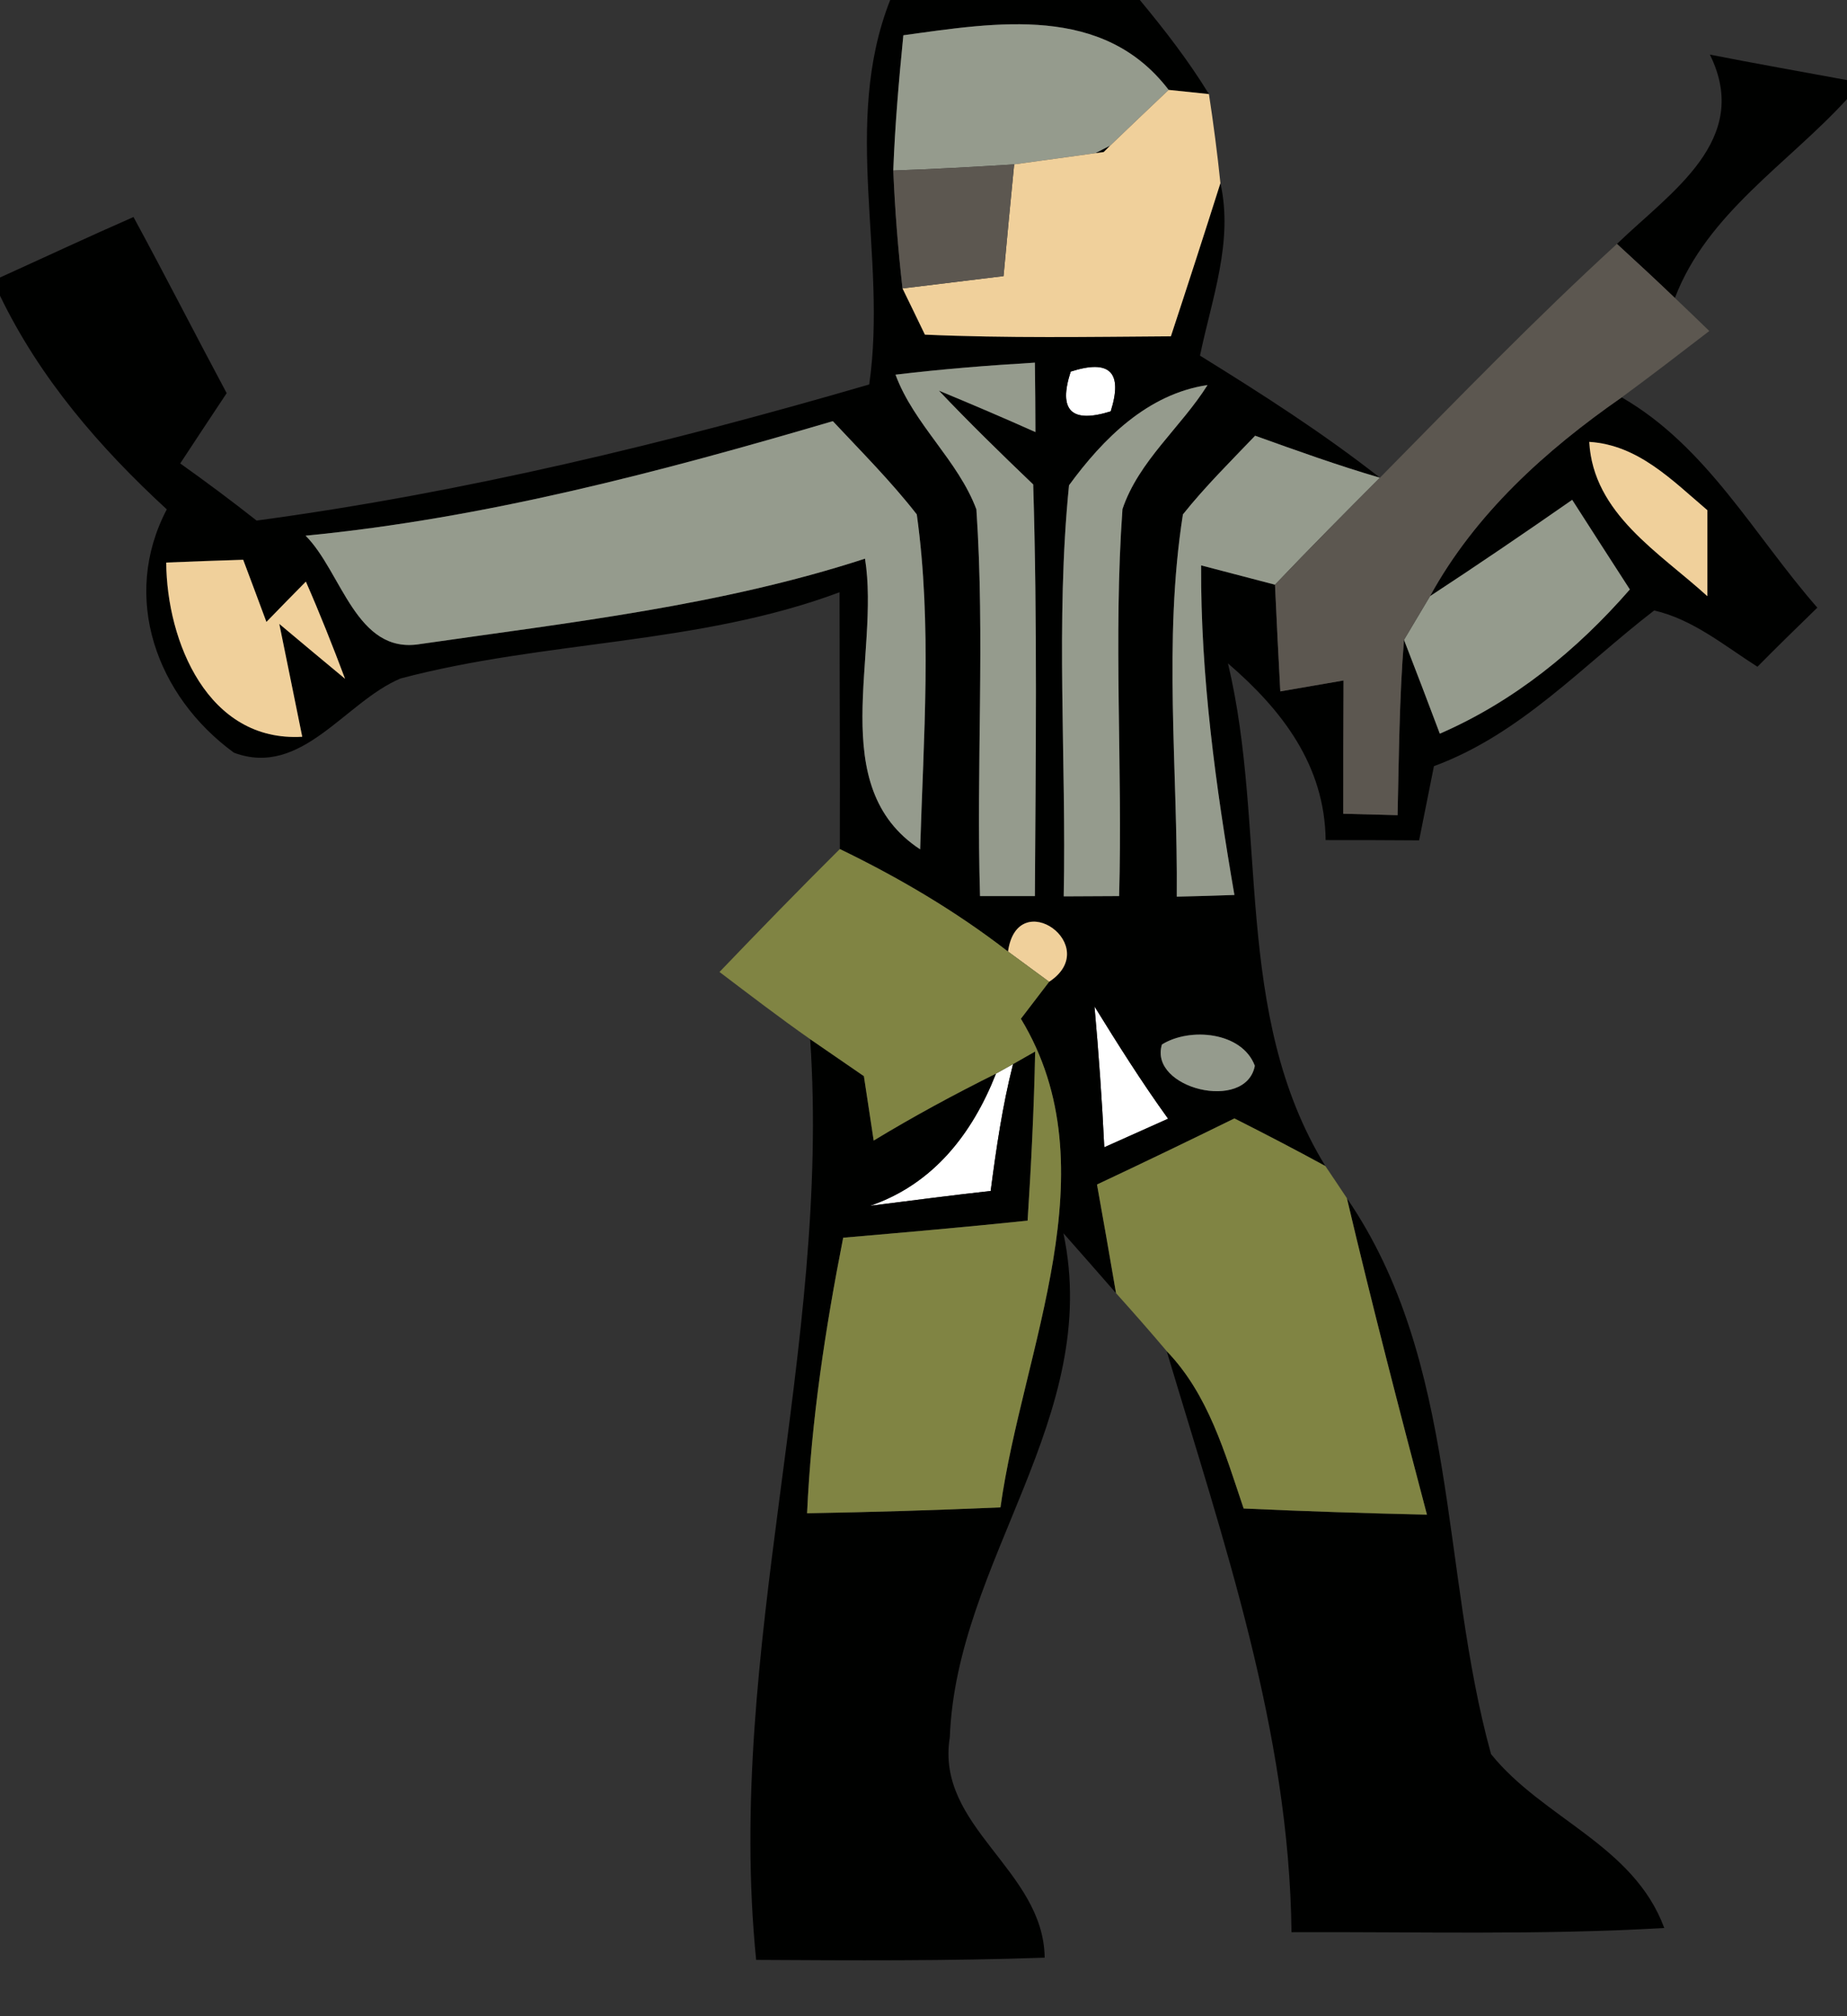 <?xml version="1.0" encoding="UTF-8" ?>
<!DOCTYPE svg PUBLIC "-//W3C//DTD SVG 1.1//EN" "http://www.w3.org/Graphics/SVG/1.1/DTD/svg11.dtd">
<svg width="66pt" height="72pt" viewBox="0 0 66 72" version="1.1" xmlns="http://www.w3.org/2000/svg">
<rect x="0" y="0" width="66" height="72" fill="#333333" stroke="none"/>
<g id="#ffffffff">
<path fill="#ffffff" opacity="1.00" d=" M 38.26 13.27 C 39.66 12.82 40.13 13.29 39.69 14.69 C 38.28 15.13 37.81 14.66 38.26 13.27 Z" />
<path fill="#ffffff" opacity="1.00" d=" M 39.11 35.94 C 39.95 37.30 40.80 38.65 41.74 39.95 C 40.98 40.29 40.22 40.63 39.46 40.97 C 39.38 39.29 39.26 37.61 39.11 35.94 Z" />
<path fill="#ffffff" opacity="1.00" d=" M 35.59 38.34 L 36.20 38.00 C 35.82 39.49 35.60 41.01 35.40 42.53 C 33.96 42.69 32.52 42.88 31.09 43.06 C 33.34 42.29 34.74 40.50 35.59 38.34 Z" />
</g>
<g id="#000100ff">
<path fill="#000100" opacity="1.00" d=" M 31.81 0.00 L 40.73 0.00 C 41.62 1.07 42.47 2.17 43.20 3.36 C 42.84 3.32 42.12 3.25 41.76 3.21 C 39.42 0.15 35.61 0.80 32.28 1.26 C 32.12 2.87 31.98 4.48 31.92 6.09 C 31.98 7.50 32.09 8.90 32.25 10.30 C 32.45 10.71 32.85 11.53 33.05 11.95 C 35.98 12.08 38.91 12.03 41.84 12.01 C 42.44 10.19 43.03 8.37 43.61 6.54 C 44.08 8.63 43.30 10.67 42.88 12.70 C 45.08 14.06 47.27 15.46 49.31 17.06 C 47.80 16.62 46.33 16.09 44.85 15.56 C 43.97 16.48 43.06 17.38 42.27 18.37 C 41.56 22.88 42.09 27.48 42.05 32.02 C 42.57 32.01 43.60 31.98 44.11 31.96 C 43.44 28.07 42.90 24.15 42.92 20.19 C 43.80 20.42 44.68 20.65 45.56 20.88 C 45.62 22.15 45.68 23.42 45.75 24.69 C 46.31 24.59 47.45 24.40 48.01 24.30 C 48.00 25.89 48.00 27.48 48.00 29.06 C 48.49 29.07 49.46 29.10 49.94 29.11 C 49.99 27.02 50.00 24.93 50.17 22.85 C 50.60 23.96 51.03 25.08 51.45 26.20 C 54.10 25.05 56.35 23.22 58.24 21.05 C 57.55 19.99 56.87 18.92 56.18 17.85 C 54.50 19.02 52.81 20.17 51.10 21.29 C 52.71 18.35 55.23 16.08 57.95 14.19 C 61.00 15.95 62.68 19.12 64.94 21.70 C 64.22 22.40 63.50 23.10 62.80 23.81 C 61.62 23.06 60.50 22.12 59.11 21.80 C 56.56 23.76 54.34 26.22 51.24 27.36 C 51.11 28.02 50.84 29.35 50.71 30.01 C 49.59 30.00 48.48 30.00 47.37 30.00 C 47.34 27.33 45.81 25.35 43.88 23.69 C 45.30 29.64 44.03 36.22 47.36 41.64 C 46.28 41.05 45.20 40.49 44.11 39.94 C 42.48 40.74 40.84 41.53 39.20 42.30 C 39.43 43.59 39.66 44.88 39.88 46.18 C 39.41 45.64 38.47 44.57 38.00 44.04 C 39.39 50.61 34.18 55.72 33.94 62.04 C 33.42 65.25 37.29 66.76 37.33 69.91 C 33.89 70.03 30.46 70.01 27.02 69.99 C 25.91 58.92 29.70 48.15 28.95 37.11 C 29.43 37.44 30.39 38.10 30.87 38.43 C 30.96 39.00 31.13 40.15 31.22 40.73 C 32.64 39.87 34.10 39.08 35.59 38.34 C 34.74 40.50 33.34 42.29 31.09 43.06 C 32.52 42.88 33.96 42.69 35.40 42.53 C 35.60 41.01 35.82 39.49 36.20 38.00 L 36.99 37.55 C 36.95 39.56 36.85 41.58 36.72 43.59 C 34.52 43.82 32.33 44.01 30.13 44.20 C 29.49 47.45 28.99 50.73 28.84 54.04 C 31.14 54.00 33.45 53.93 35.75 53.83 C 36.54 48.16 39.74 41.75 36.48 36.38 C 36.73 36.05 37.24 35.39 37.49 35.06 C 39.43 33.78 36.36 31.59 36.02 33.98 C 34.16 32.54 32.12 31.34 30.01 30.32 C 30.02 27.26 30.00 24.21 30.00 21.15 C 24.94 23.04 19.48 22.86 14.31 24.23 C 12.32 25.07 10.78 27.78 8.36 26.88 C 5.59 24.86 4.31 21.33 5.96 18.19 C 3.56 15.98 1.43 13.52 0.00 10.56 L 0.00 9.91 C 1.59 9.19 3.17 8.45 4.77 7.75 C 5.90 9.83 6.98 11.95 8.10 14.04 C 7.55 14.87 6.99 15.71 6.44 16.55 C 7.37 17.21 8.28 17.89 9.17 18.59 C 16.59 17.59 23.88 15.82 31.06 13.73 C 31.72 9.17 30.06 4.43 31.81 0.00 M 32.00 13.38 C 32.66 15.16 34.23 16.43 34.89 18.19 C 35.20 22.78 34.88 27.40 35.02 32.00 C 35.51 32.00 36.49 32.00 36.98 32.00 C 37.01 27.10 37.07 22.20 36.92 17.30 C 35.77 16.20 34.64 15.10 33.55 13.95 C 34.71 14.43 35.86 14.92 37.00 15.43 C 37.00 14.81 36.99 13.57 36.98 12.95 C 35.32 13.05 33.66 13.18 32.00 13.38 M 38.26 13.27 C 37.81 14.66 38.28 15.13 39.69 14.69 C 40.13 13.29 39.66 12.82 38.26 13.27 M 38.20 17.33 C 37.71 22.20 38.11 27.12 38.01 32.01 C 38.51 32.01 39.50 32.00 39.99 32.00 C 40.12 27.40 39.78 22.78 40.11 18.18 C 40.69 16.46 42.20 15.26 43.15 13.75 C 41.01 14.07 39.42 15.66 38.20 17.33 M 10.92 19.13 C 12.22 20.43 12.72 23.38 15.01 23.00 C 20.35 22.23 25.75 21.63 30.91 19.95 C 31.46 23.37 29.46 28.09 32.88 30.33 C 33.00 26.35 33.31 22.32 32.76 18.37 C 31.84 17.19 30.78 16.13 29.76 15.04 C 23.60 16.85 17.32 18.51 10.92 19.13 M 56.79 15.78 C 56.93 18.35 59.30 19.73 61.01 21.29 C 61.01 20.52 61.01 18.99 61.01 18.22 C 59.75 17.15 58.54 15.89 56.79 15.78 M 5.94 20.09 C 5.96 22.91 7.43 26.51 10.80 26.31 C 10.60 25.30 10.18 23.28 9.98 22.28 C 10.56 22.77 11.74 23.75 12.33 24.24 C 11.89 23.07 11.43 21.91 10.93 20.77 C 10.57 21.13 9.87 21.85 9.52 22.21 C 9.31 21.65 8.90 20.54 8.69 19.99 C 8.00 20.01 6.62 20.06 5.94 20.09 M 39.11 35.94 C 39.26 37.61 39.38 39.29 39.46 40.97 C 40.22 40.63 40.98 40.29 41.74 39.95 C 40.80 38.65 39.95 37.30 39.11 35.94 M 41.52 37.30 C 41.04 38.87 44.52 39.73 44.84 38.06 C 44.38 36.84 42.51 36.68 41.52 37.30 Z" />
<path fill="#000100" opacity="1.00" d=" M 61.10 1.95 C 62.73 2.27 64.37 2.56 66.00 2.86 L 66.00 3.54 C 63.90 5.84 61.00 7.62 59.85 10.64 C 59.17 9.99 58.48 9.35 57.78 8.71 C 59.71 6.85 62.61 5.00 61.10 1.95 Z" />
<path fill="#000100" opacity="1.00" d=" M 39.14 5.47 C 39.27 5.40 39.54 5.27 39.67 5.20 L 39.44 5.43 L 39.14 5.47 Z" />
<path fill="#000100" opacity="1.00" d=" M 40.21 7.22 C 40.83 7.84 40.83 7.84 40.21 7.22 Z" />
<path fill="#000100" opacity="1.00" d=" M 48.13 42.79 C 52.14 48.64 51.46 56.06 53.28 62.64 C 55.13 64.94 58.38 65.89 59.47 68.85 C 55.03 69.11 50.59 68.98 46.15 69.00 C 46.07 61.82 43.72 55.04 41.69 48.25 C 43.18 49.79 43.77 51.89 44.44 53.87 C 46.62 53.97 48.81 54.04 50.99 54.09 C 50.00 50.34 49.02 46.57 48.13 42.79 Z" />
</g>
<g id="#959b8dff">
<path fill="#959b8d" opacity="1.00" d=" M 32.28 1.26 C 35.61 0.80 39.42 0.15 41.76 3.21 C 41.23 3.71 40.19 4.70 39.67 5.20 C 39.54 5.27 39.27 5.40 39.14 5.47 C 38.42 5.57 36.97 5.77 36.24 5.87 C 34.80 5.96 33.36 6.04 31.92 6.09 C 31.98 4.48 32.12 2.87 32.28 1.26 Z" />
<path fill="#959b8d" opacity="1.00" d=" M 32.00 13.38 C 33.66 13.18 35.32 13.05 36.98 12.95 C 36.99 13.57 37.00 14.81 37.00 15.43 C 35.86 14.92 34.71 14.43 33.55 13.95 C 34.64 15.10 35.77 16.20 36.92 17.30 C 37.07 22.20 37.01 27.10 36.98 32.00 C 36.49 32.00 35.51 32.00 35.02 32.00 C 34.88 27.40 35.20 22.78 34.89 18.19 C 34.23 16.43 32.66 15.16 32.00 13.38 Z" />
<path fill="#959b8d" opacity="1.00" d=" M 38.20 17.33 C 39.42 15.66 41.01 14.07 43.15 13.75 C 42.20 15.26 40.69 16.46 40.11 18.18 C 39.78 22.78 40.12 27.40 39.99 32.00 C 39.50 32.00 38.51 32.01 38.01 32.01 C 38.11 27.12 37.71 22.20 38.20 17.33 Z" />
<path fill="#959b8d" opacity="1.00" d=" M 10.92 19.13 C 17.32 18.51 23.60 16.85 29.76 15.04 C 30.78 16.13 31.84 17.19 32.76 18.37 C 33.31 22.32 33.00 26.35 32.88 30.33 C 29.46 28.09 31.46 23.37 30.91 19.95 C 25.75 21.63 20.35 22.23 15.01 23.00 C 12.72 23.38 12.22 20.43 10.92 19.13 Z" />
<path fill="#959b8d" opacity="1.00" d=" M 42.27 18.37 C 43.06 17.38 43.97 16.48 44.85 15.56 C 46.33 16.09 47.80 16.62 49.31 17.06 C 48.05 18.32 46.79 19.59 45.56 20.88 C 44.68 20.65 43.80 20.42 42.92 20.19 C 42.90 24.15 43.44 28.07 44.11 31.96 C 43.60 31.98 42.57 32.01 42.05 32.02 C 42.09 27.48 41.56 22.88 42.27 18.37 Z" />
<path fill="#959b8d" opacity="1.00" d=" M 51.10 21.29 C 52.81 20.17 54.50 19.02 56.18 17.85 C 56.87 18.92 57.55 19.99 58.24 21.05 C 56.35 23.22 54.10 25.05 51.45 26.20 C 51.03 25.08 50.60 23.96 50.17 22.85 C 50.40 22.46 50.87 21.68 51.10 21.29 Z" />
<path fill="#959b8d" opacity="1.00" d=" M 41.52 37.30 C 42.51 36.68 44.38 36.84 44.84 38.06 C 44.52 39.73 41.04 38.87 41.52 37.30 Z" />
</g>
<g id="#f0d09bff">
<path fill="#f0d09b" opacity="1.00" d=" M 41.76 3.21 C 42.12 3.25 42.84 3.32 43.20 3.36 C 43.36 4.41 43.50 5.47 43.61 6.54 C 43.03 8.37 42.44 10.19 41.84 12.01 C 38.91 12.03 35.98 12.08 33.05 11.95 C 32.85 11.53 32.45 10.71 32.25 10.30 C 33.15 10.19 34.95 9.97 35.86 9.86 C 35.98 8.53 36.11 7.20 36.24 5.87 C 36.97 5.77 38.42 5.57 39.14 5.47 L 39.44 5.43 L 39.67 5.20 C 40.19 4.70 41.23 3.71 41.76 3.21 M 40.21 7.22 C 40.83 7.84 40.83 7.84 40.21 7.22 Z" />
<path fill="#f0d09b" opacity="1.00" d=" M 56.79 15.78 C 58.54 15.89 59.75 17.15 61.01 18.22 C 61.01 18.99 61.01 20.52 61.01 21.29 C 59.30 19.73 56.93 18.35 56.79 15.78 Z" />
<path fill="#f0d09b" opacity="1.00" d=" M 5.94 20.09 C 6.62 20.06 8.00 20.01 8.69 19.99 C 8.90 20.54 9.31 21.65 9.52 22.21 C 9.87 21.85 10.57 21.13 10.93 20.77 C 11.43 21.91 11.89 23.07 12.33 24.24 C 11.74 23.75 10.56 22.77 9.98 22.28 C 10.18 23.28 10.60 25.30 10.80 26.31 C 7.43 26.51 5.96 22.91 5.94 20.09 Z" />
<path fill="#f0d09b" opacity="1.00" d=" M 36.02 33.98 C 36.36 31.59 39.43 33.78 37.49 35.06 C 37.12 34.79 36.39 34.25 36.02 33.98 Z" />
</g>
<g id="#5c5750ff">
<path fill="#5c5750" opacity="1.00" d=" M 31.92 6.09 C 33.36 6.04 34.80 5.96 36.24 5.87 C 36.11 7.20 35.98 8.53 35.86 9.86 C 34.95 9.97 33.15 10.19 32.25 10.30 C 32.09 8.90 31.98 7.50 31.92 6.09 Z" />
<path fill="#5c5750" opacity="1.00" d=" M 49.31 17.06 C 52.09 14.24 54.85 11.39 57.78 8.71 C 58.48 9.35 59.17 9.99 59.85 10.64 C 60.16 10.93 60.78 11.53 61.08 11.82 C 60.04 12.62 59.00 13.42 57.95 14.19 C 55.23 16.08 52.71 18.35 51.10 21.29 C 50.87 21.68 50.40 22.46 50.17 22.85 C 50.00 24.93 49.99 27.02 49.94 29.11 C 49.46 29.10 48.49 29.07 48.00 29.06 C 48.00 27.48 48.00 25.89 48.01 24.30 C 47.45 24.40 46.31 24.59 45.75 24.69 C 45.68 23.42 45.62 22.15 45.56 20.88 C 46.79 19.59 48.05 18.32 49.31 17.06 Z" />
</g>
<g id="#808443ff">
<path fill="#808443" opacity="1.00" d=" M 25.71 34.71 C 27.13 33.23 28.56 31.76 30.01 30.32 C 32.12 31.34 34.16 32.54 36.02 33.98 C 36.39 34.25 37.12 34.79 37.49 35.06 C 37.24 35.39 36.73 36.05 36.48 36.38 C 39.74 41.75 36.54 48.16 35.75 53.83 C 33.45 53.93 31.14 54.00 28.84 54.04 C 28.99 50.73 29.49 47.45 30.13 44.20 C 32.33 44.01 34.52 43.82 36.72 43.59 C 36.85 41.58 36.95 39.56 36.99 37.55 L 36.20 38.00 L 35.59 38.34 C 34.10 39.08 32.64 39.87 31.22 40.73 C 31.13 40.15 30.96 39.00 30.87 38.43 C 30.39 38.10 29.43 37.44 28.95 37.11 C 27.85 36.34 26.78 35.52 25.71 34.71 Z" />
<path fill="#808443" opacity="1.00" d=" M 39.20 42.30 C 40.84 41.53 42.48 40.74 44.11 39.94 C 45.20 40.49 46.28 41.05 47.36 41.64 C 47.55 41.92 47.94 42.50 48.13 42.79 C 49.02 46.57 50.00 50.34 50.99 54.09 C 48.81 54.04 46.62 53.97 44.44 53.87 C 43.77 51.89 43.18 49.79 41.69 48.25 C 41.10 47.55 40.49 46.86 39.88 46.18 C 39.66 44.88 39.43 43.59 39.20 42.30 Z" />
</g>
</svg>
